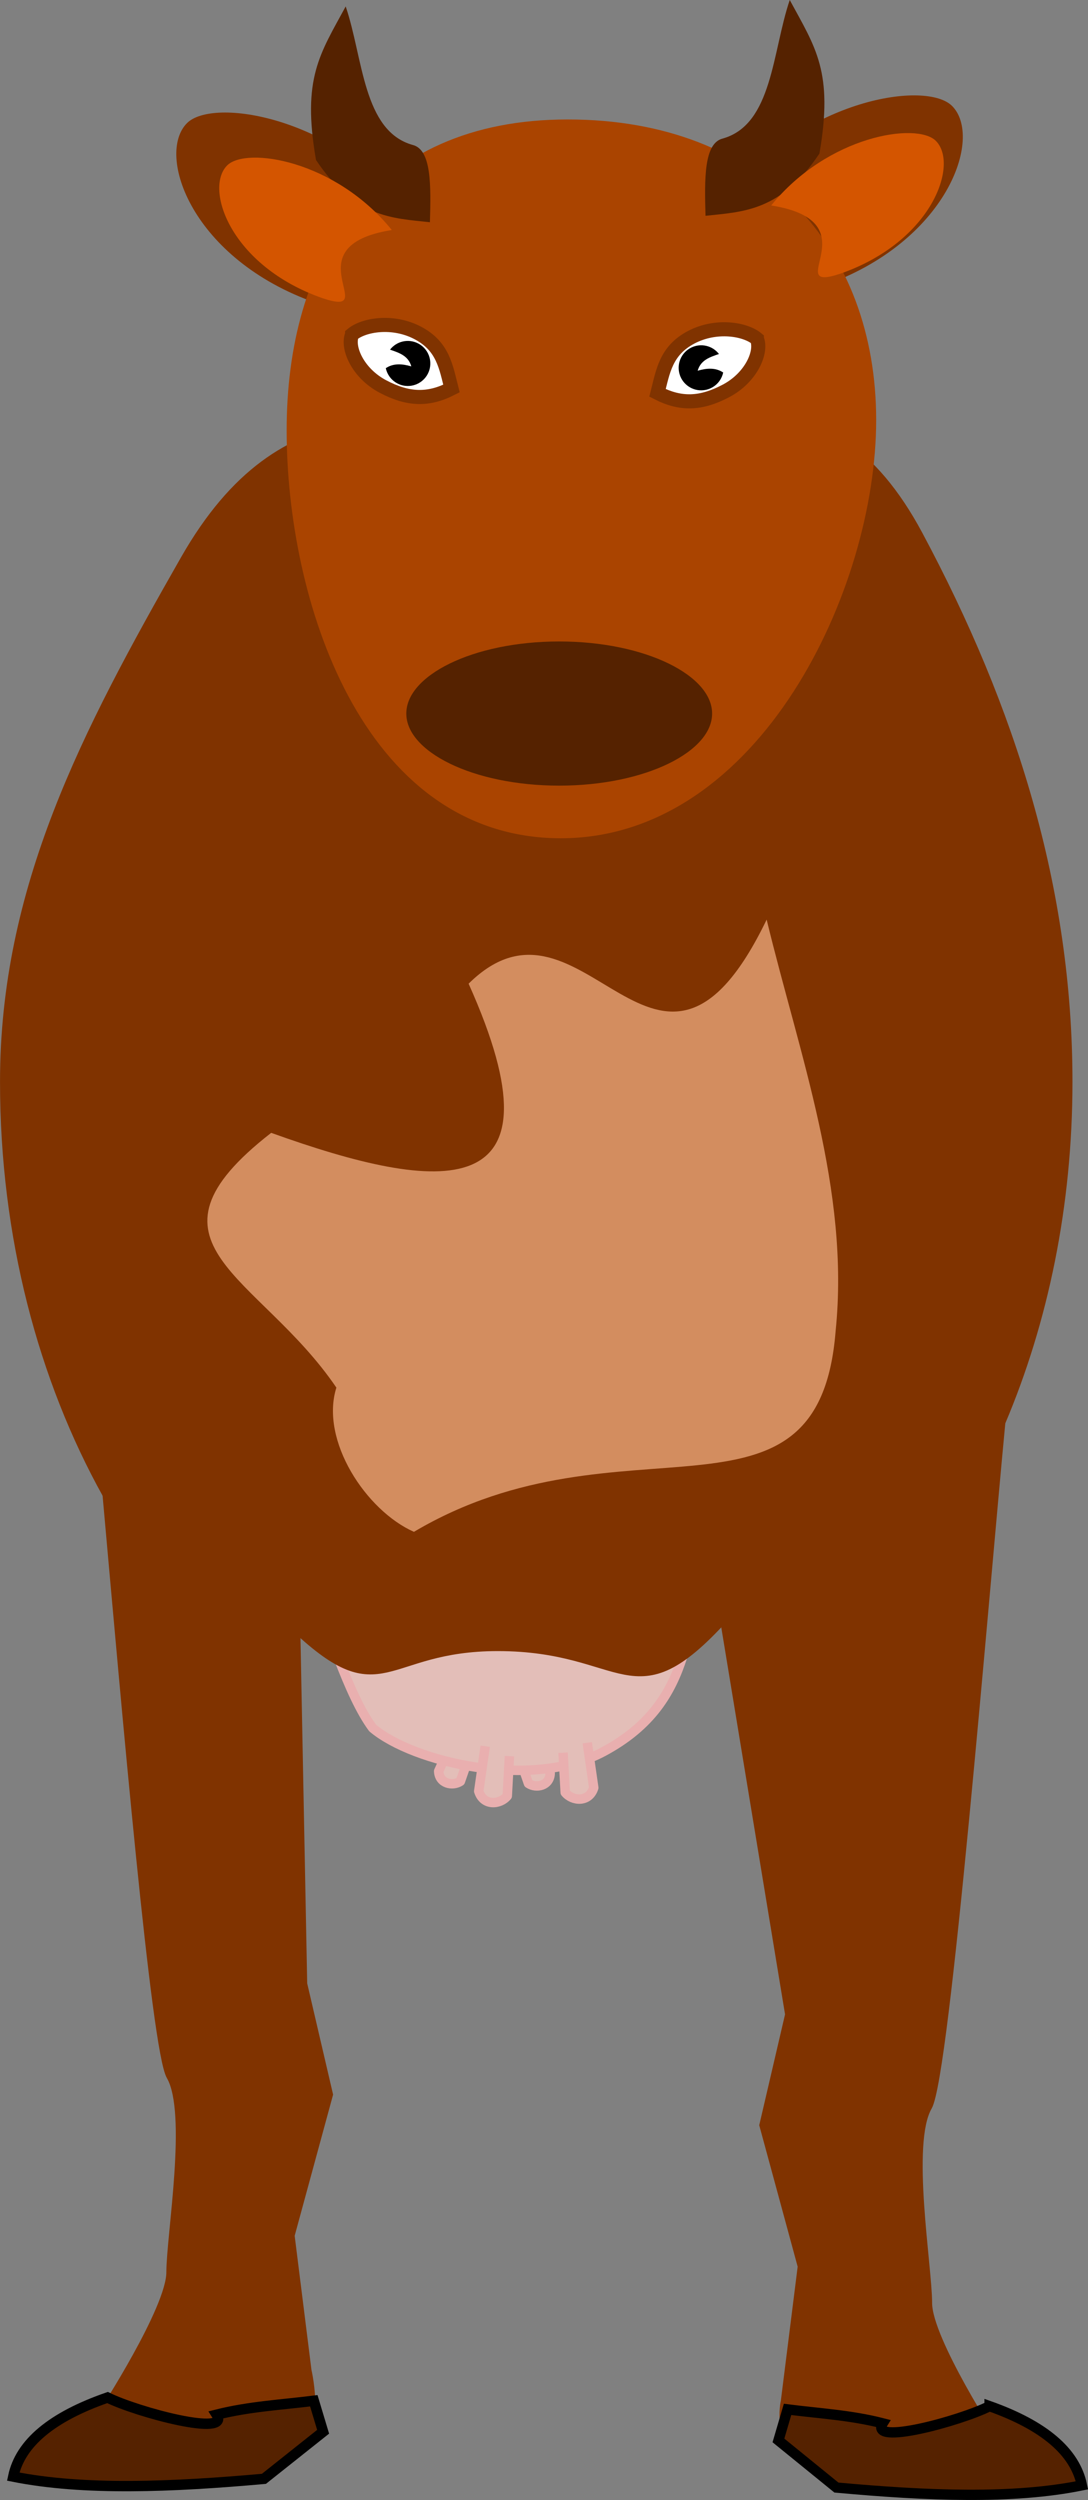 <?xml version="1.0" encoding="UTF-8" standalone="no"?>
<!-- Created with Inkscape (http://www.inkscape.org/) -->

<svg
   xmlns:dc="http://purl.org/dc/elements/1.1/"
   xmlns:cc="http://creativecommons.org/ns#"
   xmlns:rdf="http://www.w3.org/1999/02/22-rdf-syntax-ns#"
   xmlns:svg="http://www.w3.org/2000/svg"
   xmlns="http://www.w3.org/2000/svg"
   xmlns:sodipodi="http://sodipodi.sourceforge.net/DTD/sodipodi-0.dtd"
   xmlns:inkscape="http://www.inkscape.org/namespaces/inkscape"
   width="80.25"
   height="184.287"
   id="svg10994"
   version="1.1"
   inkscape:version="0.92.2 (5c3e80d, 2017-08-06)"
   sodipodi:docname="vache_face.svg">
  <rect width="100%" height="100%" fill="#808080" stroke="none"/>
  <title
     id="title1139">vache_face</title>
  <defs
     id="defs10996">
    <linearGradient
       id="linearGradient6421">
      <stop
         style="stop-color:#afafaf;stop-opacity:1"
         offset="0"
         id="stop6423" />
      <stop
         style="stop-color:#ffffff;stop-opacity:1"
         offset="1"
         id="stop6425" />
    </linearGradient>
    <linearGradient
       id="linearGradient5771">
      <stop
         style="stop-color:#dbdfe3;stop-opacity:1;"
         offset="0"
         id="stop5773" />
      <stop
         style="stop-color:#fafbfb;stop-opacity:1;"
         offset="1"
         id="stop5775" />
    </linearGradient>
    <linearGradient
       id="linearGradient5666">
      <stop
         style="stop-color:#ffccaa;stop-opacity:1;"
         offset="0"
         id="stop5668" />
      <stop
         id="stop5674"
         offset="0.5"
         style="stop-color:#ffe2ce;stop-opacity:1;" />
      <stop
         style="stop-color:#ffccaa;stop-opacity:1;"
         offset="1"
         id="stop5670" />
    </linearGradient>
    <linearGradient
       id="linearGradient3861">
      <stop
         style="stop-color:#00ffff;stop-opacity:1;"
         offset="0"
         id="stop3863" />
      <stop
         style="stop-color:#00ffff;stop-opacity:0;"
         offset="1"
         id="stop3865" />
    </linearGradient>
    <linearGradient
       id="linearGradient15922">
      <stop
         style="stop-color:#ffffff;stop-opacity:1;"
         offset="0"
         id="stop15924" />
      <stop
         style="stop-color:#a2ffff;stop-opacity:1;"
         offset="1"
         id="stop15926" />
    </linearGradient>
    <linearGradient
       id="linearGradient15833-1">
      <stop
         style="stop-color:#ffffff;stop-opacity:0.553"
         offset="0"
         id="stop15835-7" />
      <stop
         style="stop-color:#ffffff;stop-opacity:0;"
         offset="1"
         id="stop15837-1" />
    </linearGradient>
    <linearGradient
       id="linearGradient3772">
      <stop
         style="stop-color:#ffe680;stop-opacity:1;"
         offset="0"
         id="stop3774" />
      <stop
         style="stop-color:#fff8de;stop-opacity:1;"
         offset="1"
         id="stop3776" />
    </linearGradient>
    <mask
       maskUnits="userSpaceOnUse"
       id="mask3014">
      <ellipse
         inkscape:export-ydpi="100"
         inkscape:export-xdpi="100"
         inkscape:export-filename="C:\Users\Vicky\Documents\pourClePrefaTico\jeuxEnLigne\webidev\path3113.png"
         id="ellipse3016"
         style="fill:#ffff00;fill-rule:evenodd;stroke:#000000;stroke-width:0.357px;stroke-linecap:butt;stroke-linejoin:miter;stroke-opacity:1"
         cx="-135.825"
         cy="32.761"
         rx="16.575"
         ry="18.016"
         transform="rotate(-47.671)" />
    </mask>
  </defs>
  <sodipodi:namedview
     id="base"
     pagecolor="#ffffff"
     bordercolor="#666666"
     borderopacity="1.0"
     inkscape:pageopacity="0.0"
     inkscape:pageshadow="2"
     inkscape:zoom="1.4"
     inkscape:cx="234.64286"
     inkscape:cy="67.314046"
     inkscape:document-units="px"
     inkscape:current-layer="layer1"
     showgrid="true"
     inkscape:window-width="1366"
     inkscape:window-height="739"
     inkscape:window-x="-9"
     inkscape:window-y="-9"
     inkscape:window-maximized="1"
     inkscape:snap-global="true"
     showguides="true"
     fit-margin-top="0"
     fit-margin-left="0"
     fit-margin-right="0"
     fit-margin-bottom="0"
     inkscape:guide-bbox="true">
    <inkscape:grid
       type="xygrid"
       id="grid5300"
       originx="71.414"
       originy="-510.5" />
  </sodipodi:namedview>
  <g
     inkscape:label="Calque 1"
     inkscape:groupmode="layer"
     id="layer1"
     transform="translate(65.946,-352.894)"
     style="display:inline">
    <g
       inkscape:label="#g969"
       transform="matrix(0.633,0,0,0.633,-535.229,-16.967)"
       style="stroke:#e9afaf"
       id="pie">
      <path
         sodipodi:nodetypes="cccc"
         inkscape:connector-curvature="0"
         id="path1144"
         d="m 803.719,786.935 1.755,3.87 c -0.048,1.468 -1.632,1.786 -2.532,1.184 l -1.22,-3.518"
         style="opacity:1;fill:#e3beb8;fill-opacity:1;stroke:#e9afaf;stroke-width:1.1;stroke-linecap:butt;stroke-linejoin:round;stroke-miterlimit:4;stroke-dasharray:none;paint-order:markers fill stroke" />
      <path
         style="opacity:1;fill:#e3beb8;fill-opacity:1;stroke:#e9afaf;stroke-width:1.1;stroke-linecap:butt;stroke-linejoin:round;stroke-miterlimit:4;stroke-dasharray:none;paint-order:markers fill stroke"
         d="m 794.234,786.683 -1.755,3.87 c 0.048,1.468 1.632,1.786 2.532,1.184 l 1.22,-3.518"
         id="path1146"
         inkscape:connector-curvature="0"
         sodipodi:nodetypes="cccc" />
      <path
         style="opacity:1;fill:#e3beb8;fill-opacity:1;stroke:#e9afaf;stroke-width:1.1;stroke-linecap:butt;stroke-linejoin:round;stroke-miterlimit:4;stroke-dasharray:none;paint-order:markers fill stroke"
         d="m 824.43,764.708 c -3.633,7.946 -1.523,17.579 -12.775,23.588 -8.401,4.487 -22.157,1.22 -26.867,-2.766 -2.888,-3.89 -5.203,-11.919 -7.112,-16.298"
         id="path1148"
         inkscape:connector-curvature="0"
         sodipodi:nodetypes="cscc" />
      <path
         style="opacity:1;fill:#e3beb8;fill-opacity:1;stroke:#e9afaf;stroke-width:1.1;stroke-linecap:butt;stroke-linejoin:round;stroke-miterlimit:4;stroke-dasharray:none;paint-order:markers fill stroke"
         d="m 809.794,787.245 0.756,5.241 c -0.541,1.744 -2.482,1.584 -3.326,0.554 l -0.252,-4.636"
         id="path1150"
         inkscape:connector-curvature="0"
         sodipodi:nodetypes="cccc" />
      <path
         sodipodi:nodetypes="cccc"
         inkscape:connector-curvature="0"
         id="path1152"
         d="m 797.902,787.649 -0.756,5.241 c 0.541,1.744 2.482,1.584 3.326,0.554 l 0.252,-4.636"
         style="opacity:1;fill:#e3beb8;fill-opacity:1;stroke:#e9afaf;stroke-width:1.1;stroke-linecap:butt;stroke-linejoin:round;stroke-miterlimit:4;stroke-dasharray:none;paint-order:markers fill stroke" />
    </g>
    <g
       id="corp"
       inkscape:label="#g1218">
      <path
         sodipodi:nodetypes="cscscsccscc"
         inkscape:connector-curvature="0"
         id="path1156"
         d="m 7.894,457.735 c 3.154,-7.428 4.948,-15.983 4.948,-25.095 0,-14.24 -4.164,-27.473 -11.035,-40.313 -6.872,-12.839 -16,-8.095 -26.833,-8.095 -10.833,0 -19.966,-2.934 -27.295,9.905 -7.329,12.839 -13.307,24.263 -13.307,38.503 0,11.378 2.812,21.89 7.56,30.418 l 13.957,9.86 c 6.422,6.032 6.384,1.369 14.879,1.369 9.563,0 9.887,5.352 16.695,-2.122 z"
         style="fill:#803300;fill-opacity:1;stroke:#803300;stroke-width:0.633;stroke-miterlimit:4;stroke-dasharray:none;stroke-opacity:1" />
      <path
         sodipodi:nodetypes="ccccccc"
         inkscape:connector-curvature="0"
         id="path1182"
         d="m -9.398,420.682 c 2.402,9.943 6.152,19.934 5.087,30.33 -1.248,15.771 -15.697,5.674 -31.103,14.801 -3.522,-1.557 -6.945,-6.73 -5.721,-10.632 -5.707,-8.393 -15.345,-10.587 -4.808,-18.78 12.492,4.485 21.964,5.494 14.561,-10.995 8.492,-8.396 13.948,11.922 21.984,-4.724"
         style="fill:#d38d5f;fill-opacity:1;fill-rule:nonzero;stroke:none;stroke-width:1.081" />
    </g>
    <g
       id="patteAvantDroite"
       inkscape:label="#g1222">
      <path
         sodipodi:nodetypes="ccscscccccc"
         inkscape:connector-curvature="0"
         id="path1210"
         d="m -58.069,463.059 c 1.42,15.857 3.6,40.947 4.71,42.867 1.569,2.714 0,11.753 0,14.467 0,2.714 -5.007,10.41 -5.007,10.41 0,0 10.693,2.256 13.517,2.256 2.825,0 1.563,-5.423 1.563,-5.423 l -1.247,-9.955 2.83,-10.39 -1.9,-8.154 -0.51,-26.218 z"
         style="fill:#803300;fill-opacity:1;stroke:#803300;stroke-width:0.633;stroke-miterlimit:4;stroke-dasharray:none;stroke-opacity:1" />
      <path
         style="display:inline;fill:#552200;fill-opacity:1;stroke:#000000;stroke-width:0.765px;stroke-linecap:butt;stroke-linejoin:miter;stroke-opacity:1"
         d="m -58.014,529.626 c -4.076,1.416 -6.438,3.347 -6.957,5.83 5.213,1.04 11.69,0.77 18.492,0.164 l 4.366,-3.47 -0.687,-2.285 c -2.387,0.297 -4.768,0.422 -7.167,1.025 1.066,1.668 -5.843,-0.176 -8.047,-1.264 z"
         id="path1158"
         inkscape:connector-curvature="0"
         sodipodi:nodetypes="ccccccc" />
    </g>
    <g
       id="patteAvantGauche"
       inkscape:label="#g1226">
      <path
         sodipodi:nodetypes="cccccscsccc"
         inkscape:connector-curvature="0"
         id="path1214"
         d="m -12.538,472.166 4.819,29.227 -1.9,8.154 2.83,10.41 -1.247,9.935 c 0,0 -0.781,3.363 2.043,3.363 2.825,0 13.49,-0.197 13.49,-0.197 0,0 -5.007,-7.676 -5.007,-10.39 0,-2.714 -1.569,-11.773 0,-14.487 1.312,-2.27 4.138,-37.139 5.403,-50.446 z"
         style="fill:#803300;fill-opacity:1;stroke:#803300;stroke-width:0.633;stroke-miterlimit:4;stroke-dasharray:none;stroke-opacity:1" />
      <path
         sodipodi:nodetypes="ccccccc"
         inkscape:connector-curvature="0"
         id="path1160"
         d="m 7.044,530.262 c 3.992,1.418 6.306,3.351 6.814,5.837 -5.106,1.041 -11.45,0.771 -18.111,0.164 l -4.276,-3.474 0.673,-2.288 c 2.338,0.298 4.67,0.423 7.019,1.026 -1.044,1.67 5.722,-0.177 7.881,-1.265 z"
         style="display:inline;fill:#552200;fill-opacity:1;stroke:#000000;stroke-width:0.758px;stroke-linecap:butt;stroke-linejoin:miter;stroke-opacity:1" />
    </g>
    <g
       id="tete"
       inkscape:label="#g1240">
      <path
         style="display:inline;fill:#803300;fill-opacity:1;fill-rule:evenodd;stroke:none;stroke-width:0.519"
         d="m -12.183,367.159 c 10.221,1.62 0.818,8.859 6.942,6.805 9.18,-3.215 11.836,-10.936 9.521,-13.258 -1.895,-1.901 -10.793,-0.544 -16.462,6.453 z"
         id="path1140"
         inkscape:connector-curvature="0"
         sodipodi:nodetypes="ccsc" />
      <path
         sodipodi:nodetypes="ccsc"
         inkscape:connector-curvature="0"
         id="path1142"
         d="m -35.689,368.423 c -10.221,1.62 -0.818,8.859 -6.942,6.805 -9.18,-3.215 -11.836,-10.936 -9.521,-13.258 1.895,-1.901 10.793,-0.544 16.462,6.453 z"
         style="display:inline;fill:#803300;fill-opacity:1;fill-rule:evenodd;stroke:none;stroke-width:0.519" />
      <path
         sodipodi:nodetypes="scscs"
         inkscape:connector-curvature="0"
         id="path1162"
         d="m -2.153,383.861 c 0,12.197 -8.433,29.992 -22.426,29.992 -13.993,0 -19.391,-17.038 -19.391,-29.235 0,-12.197 5.904,-22.085 19.897,-22.085 13.993,-10e-6 21.92,9.13 21.92,21.327 z"
         style="opacity:1;fill:#aa4400;fill-opacity:1;stroke:#aa4400;stroke-width:1.666;stroke-linecap:round;stroke-miterlimit:4;stroke-dasharray:none;stroke-dashoffset:1.514;stroke-opacity:1" />
      <path
         inkscape:transform-center-y="-9.0298153"
         inkscape:transform-center-x="-6.4725317"
         sodipodi:nodetypes="ccccc"
         inkscape:connector-curvature="0"
         id="path1164"
         d="m -12.626,363.102 c 3.661,-1.038 3.636,-6.397 4.931,-10.208 1.903,3.513 3.236,5.293 2.19,11.321 -2.866,4.272 -5.631,4.286 -8.403,4.587 -0.073,-2.689 -0.132,-5.358 1.281,-5.7 z"
         style="display:inline;fill:#552200;fill-opacity:1;stroke:none;stroke-width:1.217px;stroke-linecap:butt;stroke-linejoin:miter;stroke-opacity:1" />
      <path
         style="display:inline;fill:#552200;fill-opacity:1;stroke:none;stroke-width:1.217px;stroke-linecap:butt;stroke-linejoin:miter;stroke-opacity:1"
         d="m -35.517,363.576 c -3.661,-1.038 -3.636,-6.397 -4.931,-10.208 -1.903,3.513 -3.236,5.293 -2.19,11.321 2.866,4.272 5.631,4.286 8.403,4.587 0.073,-2.689 0.132,-5.358 -1.281,-5.7 z"
         id="path1166"
         inkscape:connector-curvature="0"
         sodipodi:nodetypes="ccccc"
         inkscape:transform-center-x="6.4725156"
         inkscape:transform-center-y="-9.0298127" />
      <path
         style="display:inline;fill:#d45500;fill-opacity:1;fill-rule:evenodd;stroke:none;stroke-width:0.383"
         d="m -37.046,369.85 c -7.541,1.196 -0.603,6.536 -5.122,5.021 -6.773,-2.372 -8.733,-8.069 -7.024,-9.782 1.399,-1.402 7.963,-0.402 12.146,4.761 z"
         id="path1168"
         inkscape:connector-curvature="0"
         sodipodi:nodetypes="ccsc" />
      <path
         sodipodi:nodetypes="ccsc"
         inkscape:connector-curvature="0"
         id="path1170"
         d="m -9.063,368.04 c 7.541,1.196 0.603,6.536 5.122,5.021 6.773,-2.372 8.733,-8.069 7.024,-9.782 -1.398,-1.402 -7.963,-0.402 -12.146,4.761 z"
         style="display:inline;fill:#d45500;fill-opacity:1;fill-rule:evenodd;stroke:none;stroke-width:0.383" />
      <ellipse
         style="opacity:1;fill:#552200;fill-opacity:1;stroke:#aa4400;stroke-width:0.76;stroke-linecap:round;stroke-miterlimit:4;stroke-dasharray:none;stroke-dashoffset:1.514;stroke-opacity:1"
         id="ellipse1172"
         cx="-24.699"
         cy="405.493"
         rx="11.658"
         ry="5.694" />
      <path
         style="opacity:1;fill:#ffffff;fill-opacity:1;stroke:#803300;stroke-width:1.04;stroke-linecap:round;stroke-miterlimit:4;stroke-dasharray:none;stroke-dashoffset:1.514;stroke-opacity:1"
         d="m -10.122,377.863 c 0.416,0.958 -0.412,2.862 -2.268,3.842 -1.856,0.981 -3.348,1.025 -5.058,0.151 0.405,-1.595 0.618,-3.114 2.474,-4.095 1.856,-0.981 4.006,-0.605 4.852,0.102 z"
         id="path1174"
         inkscape:connector-curvature="0"
         sodipodi:nodetypes="cscsc" />
      <path
         style="display:inline;opacity:1;fill:#000000;fill-opacity:1;stroke:none;stroke-width:0.55;stroke-linecap:round;stroke-linejoin:bevel;stroke-miterlimit:4;stroke-dasharray:none;stroke-dashoffset:0;stroke-opacity:1"
         d="m -12.604,380.353 c -0.163,0.762 -0.833,1.309 -1.612,1.314 -0.779,0.006 -1.458,-0.531 -1.631,-1.29 -0.174,-0.76 0.204,-1.538 0.908,-1.871 0.704,-0.334 1.546,-0.133 2.023,0.483 -0.669,0.229 -1.35,0.445 -1.571,1.234 0.676,-0.197 1.322,-0.245 1.883,0.131 z"
         id="path1176"
         inkscape:connector-curvature="0"
         sodipodi:nodetypes="csssccc" />
      <path
         sodipodi:nodetypes="cscsc"
         inkscape:connector-curvature="0"
         id="path1178"
         d="m -39.972,377.543 c -0.416,0.958 0.412,2.862 2.268,3.842 1.856,0.981 3.348,1.025 5.058,0.151 -0.405,-1.595 -0.618,-3.114 -2.474,-4.095 -1.856,-0.981 -4.006,-0.605 -4.852,0.102 z"
         style="opacity:1;fill:#ffffff;fill-opacity:1;stroke:#803300;stroke-width:1.04;stroke-linecap:round;stroke-miterlimit:4;stroke-dasharray:none;stroke-dashoffset:1.514;stroke-opacity:1" />
      <path
         sodipodi:nodetypes="csssccc"
         inkscape:connector-curvature="0"
         id="path1180"
         d="m -37.49,380.033 c 0.163,0.762 0.833,1.309 1.612,1.314 0.779,0.006 1.458,-0.531 1.631,-1.29 0.174,-0.76 -0.204,-1.538 -0.908,-1.871 -0.704,-0.334 -1.546,-0.133 -2.023,0.483 0.669,0.229 1.35,0.445 1.571,1.234 -0.676,-0.197 -1.322,-0.245 -1.883,0.131 z"
         style="display:inline;opacity:1;fill:#000000;fill-opacity:1;stroke:none;stroke-width:0.55;stroke-linecap:round;stroke-linejoin:bevel;stroke-miterlimit:4;stroke-dasharray:none;stroke-dashoffset:0;stroke-opacity:1" />
    </g>
  </g>
</svg>
